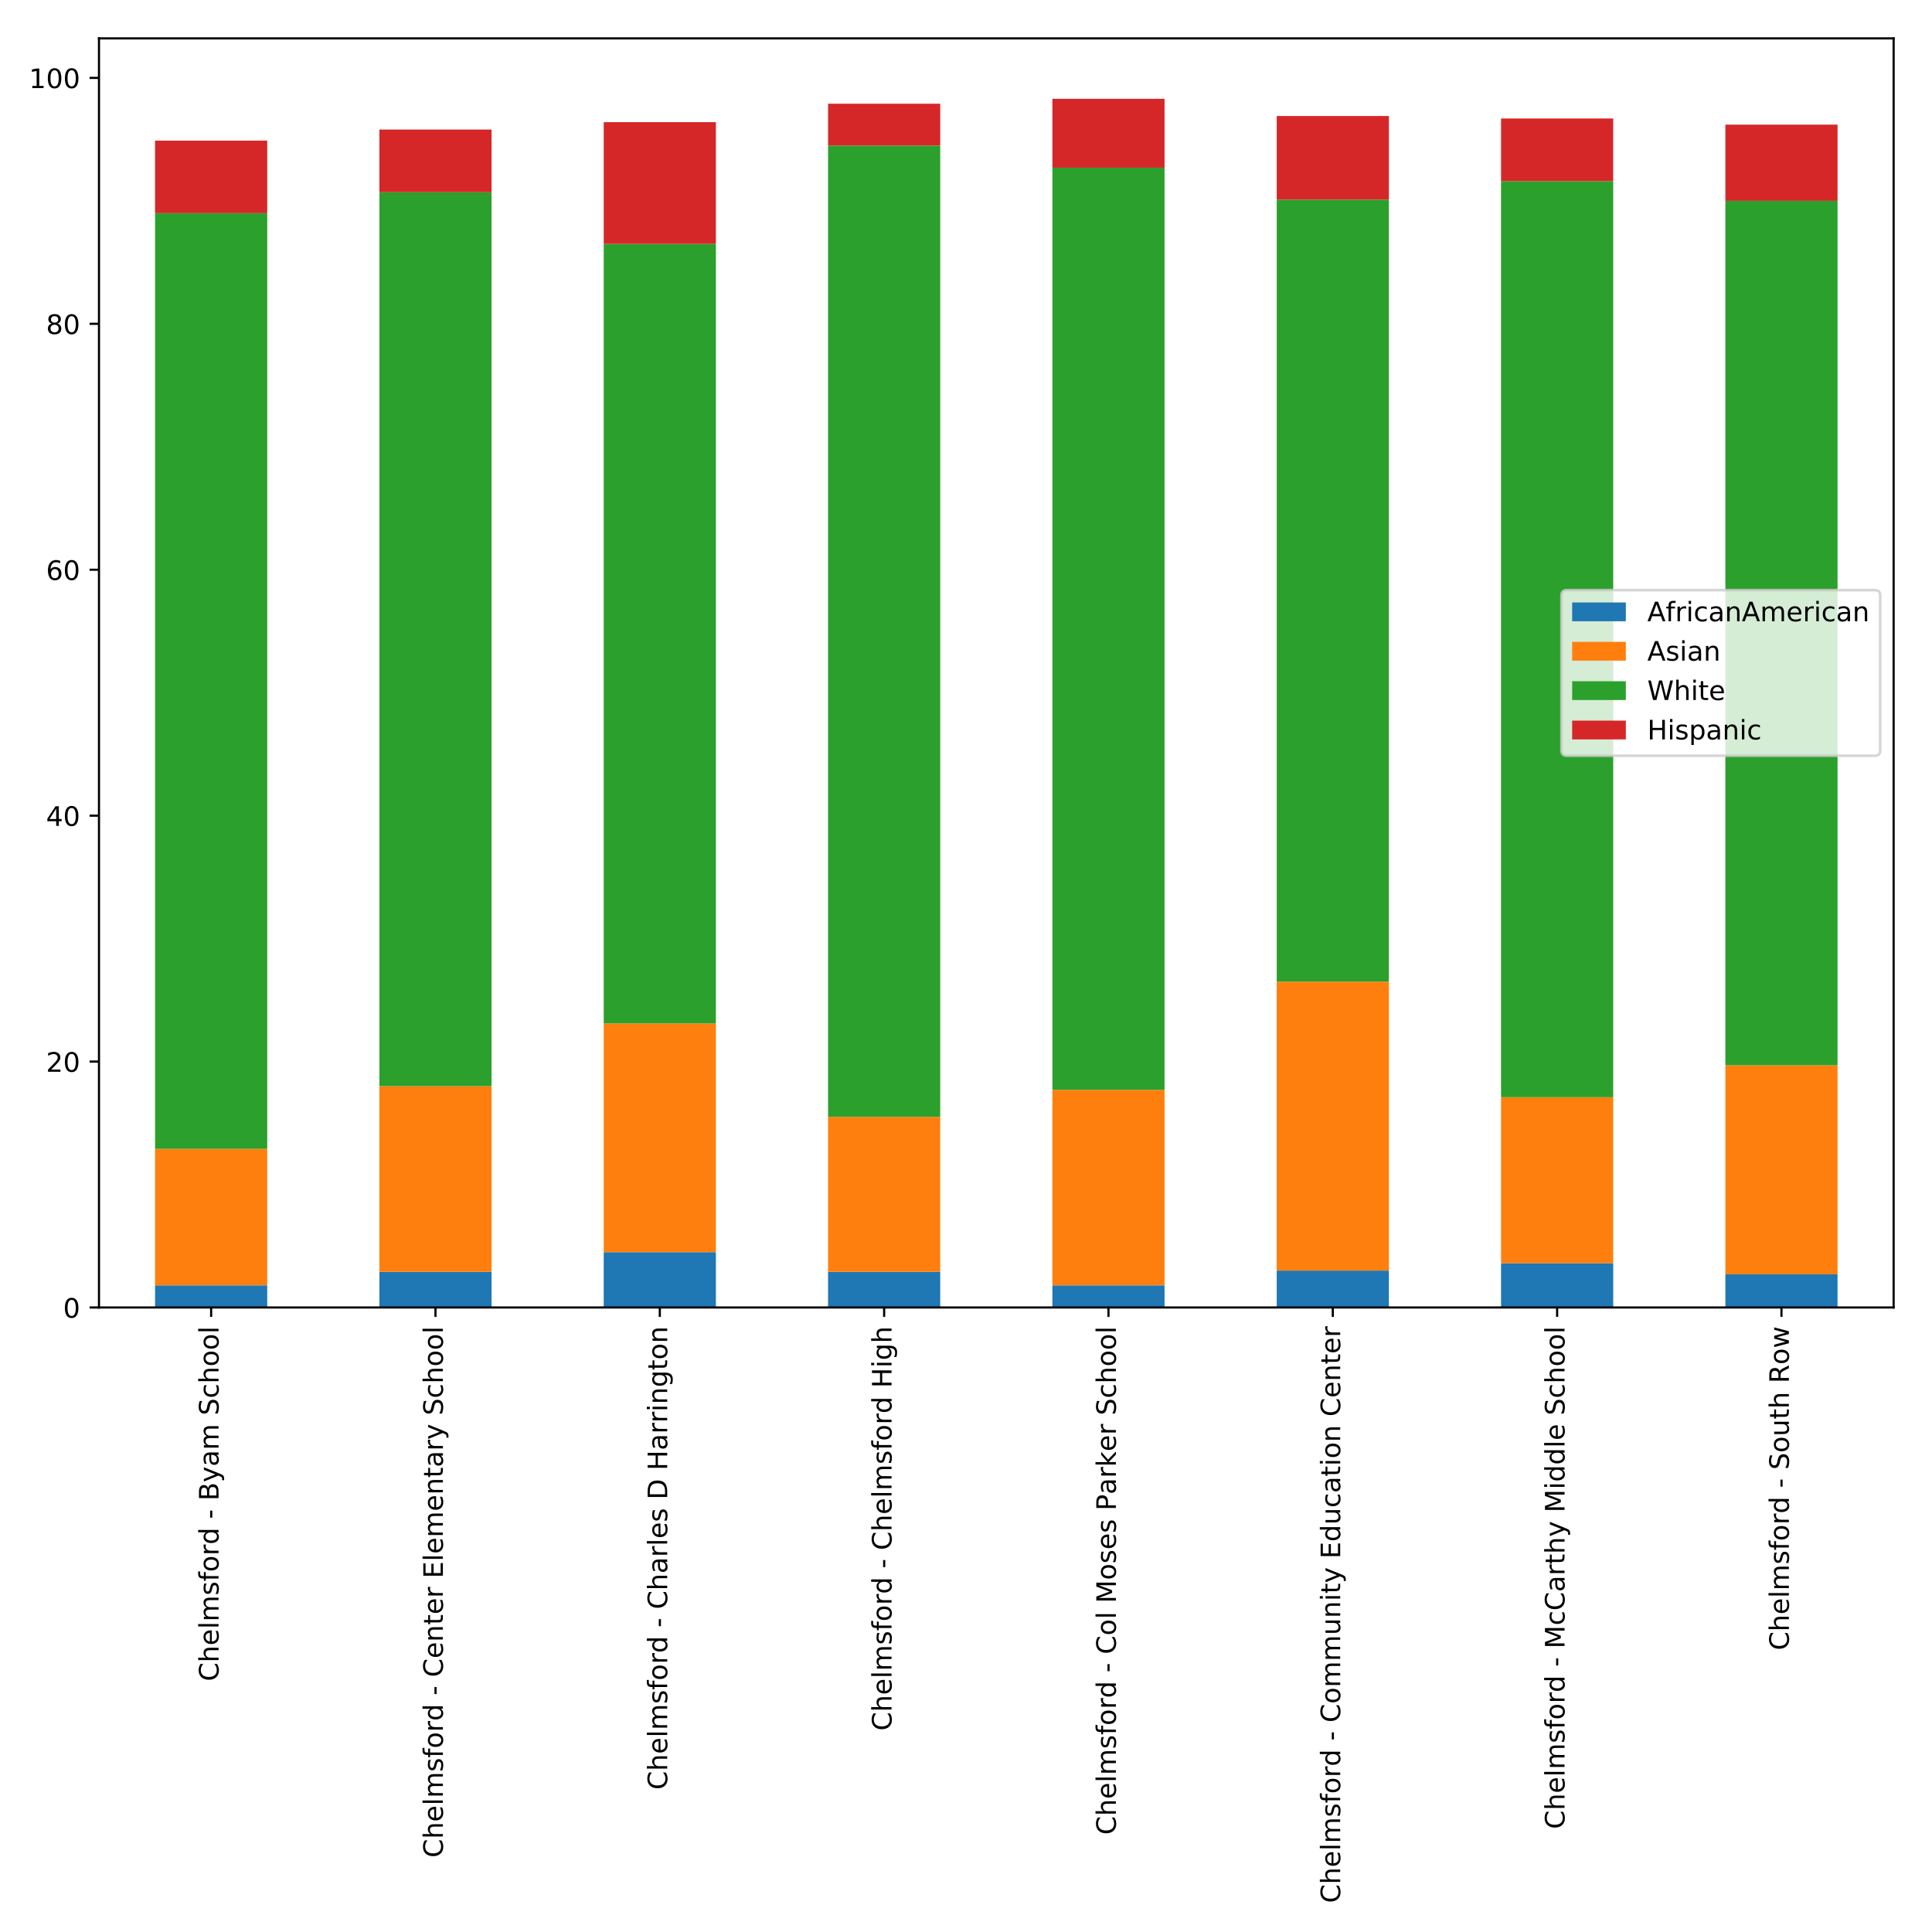 <?xml version="1.0" encoding="utf-8" standalone="no"?>
<!DOCTYPE svg PUBLIC "-//W3C//DTD SVG 1.1//EN"
  "http://www.w3.org/Graphics/SVG/1.1/DTD/svg11.dtd">
<!-- Created with matplotlib (http://matplotlib.org/) -->
<svg height="720pt" version="1.1" viewBox="0 0 720 720" width="720pt" xmlns="http://www.w3.org/2000/svg" xmlns:xlink="http://www.w3.org/1999/xlink">
 <defs>
  <style type="text/css">
*{stroke-linecap:butt;stroke-linejoin:round;}
  </style>
 </defs>
 <g id="figure_1">
  <g id="patch_1">
   <path d="M 0 720 
L 720 720 
L 720 0 
L 0 0 
z
" style="fill:#ffffff;"/>
  </g>
  <g id="axes_1">
   <g id="patch_2">
    <path d="M 36.888 487.262 
L 705.7 487.262 
L 705.7 14.3 
L 36.888 14.3 
z
" style="fill:#ffffff;"/>
   </g>
   <g id="patch_3">
    <path clip-path="url(#pc0504317a8)" d="M 57.788 487.262 
L 99.589 487.262 
L 99.589 479.014 
L 57.788 479.014 
z
" style="fill:#1f77b4;"/>
   </g>
   <g id="patch_4">
    <path clip-path="url(#pc0504317a8)" d="M 141.389 487.262 
L 183.19 487.262 
L 183.19 473.974 
L 141.389 473.974 
z
" style="fill:#1f77b4;"/>
   </g>
   <g id="patch_5">
    <path clip-path="url(#pc0504317a8)" d="M 224.991 487.262 
L 266.792 487.262 
L 266.792 466.642 
L 224.991 466.642 
z
" style="fill:#1f77b4;"/>
   </g>
   <g id="patch_6">
    <path clip-path="url(#pc0504317a8)" d="M 308.593 487.262 
L 350.393 487.262 
L 350.393 473.974 
L 308.593 473.974 
z
" style="fill:#1f77b4;"/>
   </g>
   <g id="patch_7">
    <path clip-path="url(#pc0504317a8)" d="M 392.194 487.262 
L 433.995 487.262 
L 433.995 479.014 
L 392.194 479.014 
z
" style="fill:#1f77b4;"/>
   </g>
   <g id="patch_8">
    <path clip-path="url(#pc0504317a8)" d="M 475.796 487.262 
L 517.596 487.262 
L 517.596 473.516 
L 475.796 473.516 
z
" style="fill:#1f77b4;"/>
   </g>
   <g id="patch_9">
    <path clip-path="url(#pc0504317a8)" d="M 559.397 487.262 
L 601.198 487.262 
L 601.198 470.766 
L 559.397 470.766 
z
" style="fill:#1f77b4;"/>
   </g>
   <g id="patch_10">
    <path clip-path="url(#pc0504317a8)" d="M 642.999 487.262 
L 684.8 487.262 
L 684.8 474.89 
L 642.999 474.89 
z
" style="fill:#1f77b4;"/>
   </g>
   <g id="patch_11">
    <path clip-path="url(#pc0504317a8)" d="M 57.788 479.014 
L 99.589 479.014 
L 99.589 428.151 
L 57.788 428.151 
z
" style="fill:#ff7f0e;"/>
   </g>
   <g id="patch_12">
    <path clip-path="url(#pc0504317a8)" d="M 141.389 473.974 
L 183.19 473.974 
L 183.19 404.781 
L 141.389 404.781 
z
" style="fill:#ff7f0e;"/>
   </g>
   <g id="patch_13">
    <path clip-path="url(#pc0504317a8)" d="M 224.991 466.642 
L 266.792 466.642 
L 266.792 381.411 
L 224.991 381.411 
z
" style="fill:#ff7f0e;"/>
   </g>
   <g id="patch_14">
    <path clip-path="url(#pc0504317a8)" d="M 308.593 473.974 
L 350.393 473.974 
L 350.393 416.237 
L 308.593 416.237 
z
" style="fill:#ff7f0e;"/>
   </g>
   <g id="patch_15">
    <path clip-path="url(#pc0504317a8)" d="M 392.194 479.014 
L 433.995 479.014 
L 433.995 406.156 
L 392.194 406.156 
z
" style="fill:#ff7f0e;"/>
   </g>
   <g id="patch_16">
    <path clip-path="url(#pc0504317a8)" d="M 475.796 473.516 
L 517.596 473.516 
L 517.596 365.831 
L 475.796 365.831 
z
" style="fill:#ff7f0e;"/>
   </g>
   <g id="patch_17">
    <path clip-path="url(#pc0504317a8)" d="M 559.397 470.766 
L 601.198 470.766 
L 601.198 408.905 
L 559.397 408.905 
z
" style="fill:#ff7f0e;"/>
   </g>
   <g id="patch_18">
    <path clip-path="url(#pc0504317a8)" d="M 642.999 474.89 
L 684.8 474.89 
L 684.8 396.991 
L 642.999 396.991 
z
" style="fill:#ff7f0e;"/>
   </g>
   <g id="patch_19">
    <path clip-path="url(#pc0504317a8)" d="M 57.788 428.151 
L 99.589 428.151 
L 99.589 79.437 
L 57.788 79.437 
z
" style="fill:#2ca02c;"/>
   </g>
   <g id="patch_20">
    <path clip-path="url(#pc0504317a8)" d="M 141.389 404.781 
L 183.19 404.781 
L 183.19 71.648 
L 141.389 71.648 
z
" style="fill:#2ca02c;"/>
   </g>
   <g id="patch_21">
    <path clip-path="url(#pc0504317a8)" d="M 224.991 381.411 
L 266.792 381.411 
L 266.792 90.893 
L 224.991 90.893 
z
" style="fill:#2ca02c;"/>
   </g>
   <g id="patch_22">
    <path clip-path="url(#pc0504317a8)" d="M 308.593 416.237 
L 350.393 416.237 
L 350.393 54.235 
L 308.593 54.235 
z
" style="fill:#2ca02c;"/>
   </g>
   <g id="patch_23">
    <path clip-path="url(#pc0504317a8)" d="M 392.194 406.156 
L 433.995 406.156 
L 433.995 62.483 
L 392.194 62.483 
z
" style="fill:#2ca02c;"/>
   </g>
   <g id="patch_24">
    <path clip-path="url(#pc0504317a8)" d="M 475.796 365.831 
L 517.596 365.831 
L 517.596 74.397 
L 475.796 74.397 
z
" style="fill:#2ca02c;"/>
   </g>
   <g id="patch_25">
    <path clip-path="url(#pc0504317a8)" d="M 559.397 408.905 
L 601.198 408.905 
L 601.198 67.523 
L 559.397 67.523 
z
" style="fill:#2ca02c;"/>
   </g>
   <g id="patch_26">
    <path clip-path="url(#pc0504317a8)" d="M 642.999 396.991 
L 684.8 396.991 
L 684.8 74.855 
L 642.999 74.855 
z
" style="fill:#2ca02c;"/>
   </g>
   <g id="patch_27">
    <path clip-path="url(#pc0504317a8)" d="M 57.788 79.437 
L 99.589 79.437 
L 99.589 52.402 
L 57.788 52.402 
z
" style="fill:#d62728;"/>
   </g>
   <g id="patch_28">
    <path clip-path="url(#pc0504317a8)" d="M 141.389 71.648 
L 183.19 71.648 
L 183.19 48.278 
L 141.389 48.278 
z
" style="fill:#d62728;"/>
   </g>
   <g id="patch_29">
    <path clip-path="url(#pc0504317a8)" d="M 224.991 90.893 
L 266.792 90.893 
L 266.792 45.528 
L 224.991 45.528 
z
" style="fill:#d62728;"/>
   </g>
   <g id="patch_30">
    <path clip-path="url(#pc0504317a8)" d="M 308.593 54.235 
L 350.393 54.235 
L 350.393 38.655 
L 308.593 38.655 
z
" style="fill:#d62728;"/>
   </g>
   <g id="patch_31">
    <path clip-path="url(#pc0504317a8)" d="M 392.194 62.483 
L 433.995 62.483 
L 433.995 36.822 
L 392.194 36.822 
z
" style="fill:#d62728;"/>
   </g>
   <g id="patch_32">
    <path clip-path="url(#pc0504317a8)" d="M 475.796 74.397 
L 517.596 74.397 
L 517.596 43.237 
L 475.796 43.237 
z
" style="fill:#d62728;"/>
   </g>
   <g id="patch_33">
    <path clip-path="url(#pc0504317a8)" d="M 559.397 67.523 
L 601.198 67.523 
L 601.198 44.154 
L 559.397 44.154 
z
" style="fill:#d62728;"/>
   </g>
   <g id="patch_34">
    <path clip-path="url(#pc0504317a8)" d="M 642.999 74.855 
L 684.8 74.855 
L 684.8 46.445 
L 642.999 46.445 
z
" style="fill:#d62728;"/>
   </g>
   <g id="matplotlib.axis_1">
    <g id="xtick_1">
     <g id="line2d_1">
      <defs>
       <path d="M 0 0 
L 0 3.5 
" id="mdbdef4befb" style="stroke:#000000;stroke-width:0.8;"/>
      </defs>
      <g>
       <use style="stroke:#000000;stroke-width:0.8;" x="78.688" xlink:href="#mdbdef4befb" y="487.262"/>
      </g>
     </g>
     <g id="text_1">
      <!-- Chelmsford - Byam School -->
      <defs>
       <path d="M 64.406 67.281 
L 64.406 56.891 
Q 59.422 61.531 53.781 63.812 
Q 48.141 66.109 41.797 66.109 
Q 29.297 66.109 22.656 58.469 
Q 16.016 50.828 16.016 36.375 
Q 16.016 21.969 22.656 14.328 
Q 29.297 6.688 41.797 6.688 
Q 48.141 6.688 53.781 8.984 
Q 59.422 11.281 64.406 15.922 
L 64.406 5.609 
Q 59.234 2.094 53.438 0.328 
Q 47.656 -1.422 41.219 -1.422 
Q 24.656 -1.422 15.125 8.703 
Q 5.609 18.844 5.609 36.375 
Q 5.609 53.953 15.125 64.078 
Q 24.656 74.219 41.219 74.219 
Q 47.75 74.219 53.531 72.484 
Q 59.328 70.75 64.406 67.281 
z
" id="DejaVuSans-43"/>
       <path d="M 54.891 33.016 
L 54.891 0 
L 45.906 0 
L 45.906 32.719 
Q 45.906 40.484 42.875 44.328 
Q 39.844 48.188 33.797 48.188 
Q 26.516 48.188 22.312 43.547 
Q 18.109 38.922 18.109 30.906 
L 18.109 0 
L 9.078 0 
L 9.078 75.984 
L 18.109 75.984 
L 18.109 46.188 
Q 21.344 51.125 25.703 53.562 
Q 30.078 56 35.797 56 
Q 45.219 56 50.047 50.172 
Q 54.891 44.344 54.891 33.016 
z
" id="DejaVuSans-68"/>
       <path d="M 56.203 29.594 
L 56.203 25.203 
L 14.891 25.203 
Q 15.484 15.922 20.484 11.062 
Q 25.484 6.203 34.422 6.203 
Q 39.594 6.203 44.453 7.469 
Q 49.312 8.734 54.109 11.281 
L 54.109 2.781 
Q 49.266 0.734 44.188 -0.344 
Q 39.109 -1.422 33.891 -1.422 
Q 20.797 -1.422 13.156 6.188 
Q 5.516 13.812 5.516 26.812 
Q 5.516 40.234 12.766 48.109 
Q 20.016 56 32.328 56 
Q 43.359 56 49.781 48.891 
Q 56.203 41.797 56.203 29.594 
z
M 47.219 32.234 
Q 47.125 39.594 43.094 43.984 
Q 39.062 48.391 32.422 48.391 
Q 24.906 48.391 20.391 44.141 
Q 15.875 39.891 15.188 32.172 
z
" id="DejaVuSans-65"/>
       <path d="M 9.422 75.984 
L 18.406 75.984 
L 18.406 0 
L 9.422 0 
z
" id="DejaVuSans-6c"/>
       <path d="M 52 44.188 
Q 55.375 50.25 60.062 53.125 
Q 64.75 56 71.094 56 
Q 79.641 56 84.281 50.016 
Q 88.922 44.047 88.922 33.016 
L 88.922 0 
L 79.891 0 
L 79.891 32.719 
Q 79.891 40.578 77.094 44.375 
Q 74.312 48.188 68.609 48.188 
Q 61.625 48.188 57.562 43.547 
Q 53.516 38.922 53.516 30.906 
L 53.516 0 
L 44.484 0 
L 44.484 32.719 
Q 44.484 40.625 41.703 44.406 
Q 38.922 48.188 33.109 48.188 
Q 26.219 48.188 22.156 43.531 
Q 18.109 38.875 18.109 30.906 
L 18.109 0 
L 9.078 0 
L 9.078 54.688 
L 18.109 54.688 
L 18.109 46.188 
Q 21.188 51.219 25.484 53.609 
Q 29.781 56 35.688 56 
Q 41.656 56 45.828 52.969 
Q 50 49.953 52 44.188 
z
" id="DejaVuSans-6d"/>
       <path d="M 44.281 53.078 
L 44.281 44.578 
Q 40.484 46.531 36.375 47.5 
Q 32.281 48.484 27.875 48.484 
Q 21.188 48.484 17.844 46.438 
Q 14.5 44.391 14.5 40.281 
Q 14.5 37.156 16.891 35.375 
Q 19.281 33.594 26.516 31.984 
L 29.594 31.297 
Q 39.156 29.25 43.188 25.516 
Q 47.219 21.781 47.219 15.094 
Q 47.219 7.469 41.188 3.016 
Q 35.156 -1.422 24.609 -1.422 
Q 20.219 -1.422 15.453 -0.562 
Q 10.688 0.297 5.422 2 
L 5.422 11.281 
Q 10.406 8.688 15.234 7.391 
Q 20.062 6.109 24.812 6.109 
Q 31.156 6.109 34.562 8.281 
Q 37.984 10.453 37.984 14.406 
Q 37.984 18.062 35.516 20.016 
Q 33.062 21.969 24.703 23.781 
L 21.578 24.516 
Q 13.234 26.266 9.516 29.906 
Q 5.812 33.547 5.812 39.891 
Q 5.812 47.609 11.281 51.797 
Q 16.75 56 26.812 56 
Q 31.781 56 36.172 55.266 
Q 40.578 54.547 44.281 53.078 
z
" id="DejaVuSans-73"/>
       <path d="M 37.109 75.984 
L 37.109 68.5 
L 28.516 68.5 
Q 23.688 68.5 21.797 66.547 
Q 19.922 64.594 19.922 59.516 
L 19.922 54.688 
L 34.719 54.688 
L 34.719 47.703 
L 19.922 47.703 
L 19.922 0 
L 10.891 0 
L 10.891 47.703 
L 2.297 47.703 
L 2.297 54.688 
L 10.891 54.688 
L 10.891 58.5 
Q 10.891 67.625 15.141 71.797 
Q 19.391 75.984 28.609 75.984 
z
" id="DejaVuSans-66"/>
       <path d="M 30.609 48.391 
Q 23.391 48.391 19.188 42.75 
Q 14.984 37.109 14.984 27.297 
Q 14.984 17.484 19.156 11.844 
Q 23.344 6.203 30.609 6.203 
Q 37.797 6.203 41.984 11.859 
Q 46.188 17.531 46.188 27.297 
Q 46.188 37.016 41.984 42.703 
Q 37.797 48.391 30.609 48.391 
z
M 30.609 56 
Q 42.328 56 49.016 48.375 
Q 55.719 40.766 55.719 27.297 
Q 55.719 13.875 49.016 6.219 
Q 42.328 -1.422 30.609 -1.422 
Q 18.844 -1.422 12.172 6.219 
Q 5.516 13.875 5.516 27.297 
Q 5.516 40.766 12.172 48.375 
Q 18.844 56 30.609 56 
z
" id="DejaVuSans-6f"/>
       <path d="M 41.109 46.297 
Q 39.594 47.172 37.812 47.578 
Q 36.031 48 33.891 48 
Q 26.266 48 22.188 43.047 
Q 18.109 38.094 18.109 28.812 
L 18.109 0 
L 9.078 0 
L 9.078 54.688 
L 18.109 54.688 
L 18.109 46.188 
Q 20.953 51.172 25.484 53.578 
Q 30.031 56 36.531 56 
Q 37.453 56 38.578 55.875 
Q 39.703 55.766 41.062 55.516 
z
" id="DejaVuSans-72"/>
       <path d="M 45.406 46.391 
L 45.406 75.984 
L 54.391 75.984 
L 54.391 0 
L 45.406 0 
L 45.406 8.203 
Q 42.578 3.328 38.25 0.953 
Q 33.938 -1.422 27.875 -1.422 
Q 17.969 -1.422 11.734 6.484 
Q 5.516 14.406 5.516 27.297 
Q 5.516 40.188 11.734 48.094 
Q 17.969 56 27.875 56 
Q 33.938 56 38.25 53.625 
Q 42.578 51.266 45.406 46.391 
z
M 14.797 27.297 
Q 14.797 17.391 18.875 11.75 
Q 22.953 6.109 30.078 6.109 
Q 37.203 6.109 41.297 11.75 
Q 45.406 17.391 45.406 27.297 
Q 45.406 37.203 41.297 42.844 
Q 37.203 48.484 30.078 48.484 
Q 22.953 48.484 18.875 42.844 
Q 14.797 37.203 14.797 27.297 
z
" id="DejaVuSans-64"/>
       <path id="DejaVuSans-20"/>
       <path d="M 4.891 31.391 
L 31.203 31.391 
L 31.203 23.391 
L 4.891 23.391 
z
" id="DejaVuSans-2d"/>
       <path d="M 19.672 34.812 
L 19.672 8.109 
L 35.5 8.109 
Q 43.453 8.109 47.281 11.406 
Q 51.125 14.703 51.125 21.484 
Q 51.125 28.328 47.281 31.562 
Q 43.453 34.812 35.5 34.812 
z
M 19.672 64.797 
L 19.672 42.828 
L 34.281 42.828 
Q 41.5 42.828 45.031 45.531 
Q 48.578 48.25 48.578 53.812 
Q 48.578 59.328 45.031 62.062 
Q 41.5 64.797 34.281 64.797 
z
M 9.812 72.906 
L 35.016 72.906 
Q 46.297 72.906 52.391 68.219 
Q 58.5 63.531 58.5 54.891 
Q 58.5 48.188 55.375 44.234 
Q 52.25 40.281 46.188 39.312 
Q 53.469 37.75 57.5 32.781 
Q 61.531 27.828 61.531 20.406 
Q 61.531 10.641 54.891 5.312 
Q 48.25 0 35.984 0 
L 9.812 0 
z
" id="DejaVuSans-42"/>
       <path d="M 32.172 -5.078 
Q 28.375 -14.844 24.75 -17.812 
Q 21.141 -20.797 15.094 -20.797 
L 7.906 -20.797 
L 7.906 -13.281 
L 13.188 -13.281 
Q 16.891 -13.281 18.938 -11.516 
Q 21 -9.766 23.484 -3.219 
L 25.094 0.875 
L 2.984 54.688 
L 12.5 54.688 
L 29.594 11.922 
L 46.688 54.688 
L 56.203 54.688 
z
" id="DejaVuSans-79"/>
       <path d="M 34.281 27.484 
Q 23.391 27.484 19.188 25 
Q 14.984 22.516 14.984 16.5 
Q 14.984 11.719 18.141 8.906 
Q 21.297 6.109 26.703 6.109 
Q 34.188 6.109 38.703 11.406 
Q 43.219 16.703 43.219 25.484 
L 43.219 27.484 
z
M 52.203 31.203 
L 52.203 0 
L 43.219 0 
L 43.219 8.297 
Q 40.141 3.328 35.547 0.953 
Q 30.953 -1.422 24.312 -1.422 
Q 15.922 -1.422 10.953 3.297 
Q 6 8.016 6 15.922 
Q 6 25.141 12.172 29.828 
Q 18.359 34.516 30.609 34.516 
L 43.219 34.516 
L 43.219 35.406 
Q 43.219 41.609 39.141 45 
Q 35.062 48.391 27.688 48.391 
Q 23 48.391 18.547 47.266 
Q 14.109 46.141 10.016 43.891 
L 10.016 52.203 
Q 14.938 54.109 19.578 55.047 
Q 24.219 56 28.609 56 
Q 40.484 56 46.344 49.844 
Q 52.203 43.703 52.203 31.203 
z
" id="DejaVuSans-61"/>
       <path d="M 53.516 70.516 
L 53.516 60.891 
Q 47.906 63.578 42.922 64.891 
Q 37.938 66.219 33.297 66.219 
Q 25.25 66.219 20.875 63.094 
Q 16.5 59.969 16.5 54.203 
Q 16.5 49.359 19.406 46.891 
Q 22.312 44.438 30.422 42.922 
L 36.375 41.703 
Q 47.406 39.594 52.656 34.297 
Q 57.906 29 57.906 20.125 
Q 57.906 9.516 50.797 4.047 
Q 43.703 -1.422 29.984 -1.422 
Q 24.812 -1.422 18.969 -0.25 
Q 13.141 0.922 6.891 3.219 
L 6.891 13.375 
Q 12.891 10.016 18.656 8.297 
Q 24.422 6.594 29.984 6.594 
Q 38.422 6.594 43.016 9.906 
Q 47.609 13.234 47.609 19.391 
Q 47.609 24.75 44.312 27.781 
Q 41.016 30.812 33.5 32.328 
L 27.484 33.5 
Q 16.453 35.688 11.516 40.375 
Q 6.594 45.062 6.594 53.422 
Q 6.594 63.094 13.406 68.656 
Q 20.219 74.219 32.172 74.219 
Q 37.312 74.219 42.625 73.281 
Q 47.953 72.359 53.516 70.516 
z
" id="DejaVuSans-53"/>
       <path d="M 48.781 52.594 
L 48.781 44.188 
Q 44.969 46.297 41.141 47.344 
Q 37.312 48.391 33.406 48.391 
Q 24.656 48.391 19.812 42.844 
Q 14.984 37.312 14.984 27.297 
Q 14.984 17.281 19.812 11.734 
Q 24.656 6.203 33.406 6.203 
Q 37.312 6.203 41.141 7.25 
Q 44.969 8.297 48.781 10.406 
L 48.781 2.094 
Q 45.016 0.344 40.984 -0.531 
Q 36.969 -1.422 32.422 -1.422 
Q 20.062 -1.422 12.781 6.344 
Q 5.516 14.109 5.516 27.297 
Q 5.516 40.672 12.859 48.328 
Q 20.219 56 33.016 56 
Q 37.156 56 41.109 55.141 
Q 45.062 54.297 48.781 52.594 
z
" id="DejaVuSans-63"/>
      </defs>
      <g transform="translate(81.448 626.552)rotate(-90)scale(0.1 -0.1)">
       <use xlink:href="#DejaVuSans-43"/>
       <use x="69.824" xlink:href="#DejaVuSans-68"/>
       <use x="133.203" xlink:href="#DejaVuSans-65"/>
       <use x="194.727" xlink:href="#DejaVuSans-6c"/>
       <use x="222.51" xlink:href="#DejaVuSans-6d"/>
       <use x="319.922" xlink:href="#DejaVuSans-73"/>
       <use x="372.021" xlink:href="#DejaVuSans-66"/>
       <use x="407.227" xlink:href="#DejaVuSans-6f"/>
       <use x="468.408" xlink:href="#DejaVuSans-72"/>
       <use x="509.506" xlink:href="#DejaVuSans-64"/>
       <use x="572.982" xlink:href="#DejaVuSans-20"/>
       <use x="604.77" xlink:href="#DejaVuSans-2d"/>
       <use x="640.854" xlink:href="#DejaVuSans-20"/>
       <use x="672.641" xlink:href="#DejaVuSans-42"/>
       <use x="741.244" xlink:href="#DejaVuSans-79"/>
       <use x="800.424" xlink:href="#DejaVuSans-61"/>
       <use x="861.703" xlink:href="#DejaVuSans-6d"/>
       <use x="959.115" xlink:href="#DejaVuSans-20"/>
       <use x="990.902" xlink:href="#DejaVuSans-53"/>
       <use x="1054.379" xlink:href="#DejaVuSans-63"/>
       <use x="1109.359" xlink:href="#DejaVuSans-68"/>
       <use x="1172.738" xlink:href="#DejaVuSans-6f"/>
       <use x="1233.92" xlink:href="#DejaVuSans-6f"/>
       <use x="1295.102" xlink:href="#DejaVuSans-6c"/>
      </g>
     </g>
    </g>
    <g id="xtick_2">
     <g id="line2d_2">
      <g>
       <use style="stroke:#000000;stroke-width:0.8;" x="162.29" xlink:href="#mdbdef4befb" y="487.262"/>
      </g>
     </g>
     <g id="text_2">
      <!-- Chelmsford - Center Elementary School -->
      <defs>
       <path d="M 54.891 33.016 
L 54.891 0 
L 45.906 0 
L 45.906 32.719 
Q 45.906 40.484 42.875 44.328 
Q 39.844 48.188 33.797 48.188 
Q 26.516 48.188 22.312 43.547 
Q 18.109 38.922 18.109 30.906 
L 18.109 0 
L 9.078 0 
L 9.078 54.688 
L 18.109 54.688 
L 18.109 46.188 
Q 21.344 51.125 25.703 53.562 
Q 30.078 56 35.797 56 
Q 45.219 56 50.047 50.172 
Q 54.891 44.344 54.891 33.016 
z
" id="DejaVuSans-6e"/>
       <path d="M 18.312 70.219 
L 18.312 54.688 
L 36.812 54.688 
L 36.812 47.703 
L 18.312 47.703 
L 18.312 18.016 
Q 18.312 11.328 20.141 9.422 
Q 21.969 7.516 27.594 7.516 
L 36.812 7.516 
L 36.812 0 
L 27.594 0 
Q 17.188 0 13.234 3.875 
Q 9.281 7.766 9.281 18.016 
L 9.281 47.703 
L 2.688 47.703 
L 2.688 54.688 
L 9.281 54.688 
L 9.281 70.219 
z
" id="DejaVuSans-74"/>
       <path d="M 9.812 72.906 
L 55.906 72.906 
L 55.906 64.594 
L 19.672 64.594 
L 19.672 43.016 
L 54.391 43.016 
L 54.391 34.719 
L 19.672 34.719 
L 19.672 8.297 
L 56.781 8.297 
L 56.781 0 
L 9.812 0 
z
" id="DejaVuSans-45"/>
      </defs>
      <g transform="translate(165.049 692.298)rotate(-90)scale(0.1 -0.1)">
       <use xlink:href="#DejaVuSans-43"/>
       <use x="69.824" xlink:href="#DejaVuSans-68"/>
       <use x="133.203" xlink:href="#DejaVuSans-65"/>
       <use x="194.727" xlink:href="#DejaVuSans-6c"/>
       <use x="222.51" xlink:href="#DejaVuSans-6d"/>
       <use x="319.922" xlink:href="#DejaVuSans-73"/>
       <use x="372.021" xlink:href="#DejaVuSans-66"/>
       <use x="407.227" xlink:href="#DejaVuSans-6f"/>
       <use x="468.408" xlink:href="#DejaVuSans-72"/>
       <use x="509.506" xlink:href="#DejaVuSans-64"/>
       <use x="572.982" xlink:href="#DejaVuSans-20"/>
       <use x="604.77" xlink:href="#DejaVuSans-2d"/>
       <use x="640.854" xlink:href="#DejaVuSans-20"/>
       <use x="672.641" xlink:href="#DejaVuSans-43"/>
       <use x="742.465" xlink:href="#DejaVuSans-65"/>
       <use x="803.988" xlink:href="#DejaVuSans-6e"/>
       <use x="867.367" xlink:href="#DejaVuSans-74"/>
       <use x="906.576" xlink:href="#DejaVuSans-65"/>
       <use x="968.1" xlink:href="#DejaVuSans-72"/>
       <use x="1009.213" xlink:href="#DejaVuSans-20"/>
       <use x="1041" xlink:href="#DejaVuSans-45"/>
       <use x="1104.184" xlink:href="#DejaVuSans-6c"/>
       <use x="1131.967" xlink:href="#DejaVuSans-65"/>
       <use x="1193.49" xlink:href="#DejaVuSans-6d"/>
       <use x="1290.902" xlink:href="#DejaVuSans-65"/>
       <use x="1352.426" xlink:href="#DejaVuSans-6e"/>
       <use x="1415.805" xlink:href="#DejaVuSans-74"/>
       <use x="1455.014" xlink:href="#DejaVuSans-61"/>
       <use x="1516.293" xlink:href="#DejaVuSans-72"/>
       <use x="1557.406" xlink:href="#DejaVuSans-79"/>
       <use x="1616.586" xlink:href="#DejaVuSans-20"/>
       <use x="1648.373" xlink:href="#DejaVuSans-53"/>
       <use x="1711.85" xlink:href="#DejaVuSans-63"/>
       <use x="1766.83" xlink:href="#DejaVuSans-68"/>
       <use x="1830.209" xlink:href="#DejaVuSans-6f"/>
       <use x="1891.391" xlink:href="#DejaVuSans-6f"/>
       <use x="1952.572" xlink:href="#DejaVuSans-6c"/>
      </g>
     </g>
    </g>
    <g id="xtick_3">
     <g id="line2d_3">
      <g>
       <use style="stroke:#000000;stroke-width:0.8;" x="245.891" xlink:href="#mdbdef4befb" y="487.262"/>
      </g>
     </g>
     <g id="text_3">
      <!-- Chelmsford - Charles D Harrington -->
      <defs>
       <path d="M 19.672 64.797 
L 19.672 8.109 
L 31.594 8.109 
Q 46.688 8.109 53.688 14.938 
Q 60.688 21.781 60.688 36.531 
Q 60.688 51.172 53.688 57.984 
Q 46.688 64.797 31.594 64.797 
z
M 9.812 72.906 
L 30.078 72.906 
Q 51.266 72.906 61.172 64.094 
Q 71.094 55.281 71.094 36.531 
Q 71.094 17.672 61.125 8.828 
Q 51.172 0 30.078 0 
L 9.812 0 
z
" id="DejaVuSans-44"/>
       <path d="M 9.812 72.906 
L 19.672 72.906 
L 19.672 43.016 
L 55.516 43.016 
L 55.516 72.906 
L 65.375 72.906 
L 65.375 0 
L 55.516 0 
L 55.516 34.719 
L 19.672 34.719 
L 19.672 0 
L 9.812 0 
z
" id="DejaVuSans-48"/>
       <path d="M 9.422 54.688 
L 18.406 54.688 
L 18.406 0 
L 9.422 0 
z
M 9.422 75.984 
L 18.406 75.984 
L 18.406 64.594 
L 9.422 64.594 
z
" id="DejaVuSans-69"/>
       <path d="M 45.406 27.984 
Q 45.406 37.75 41.375 43.109 
Q 37.359 48.484 30.078 48.484 
Q 22.859 48.484 18.828 43.109 
Q 14.797 37.75 14.797 27.984 
Q 14.797 18.266 18.828 12.891 
Q 22.859 7.516 30.078 7.516 
Q 37.359 7.516 41.375 12.891 
Q 45.406 18.266 45.406 27.984 
z
M 54.391 6.781 
Q 54.391 -7.172 48.188 -13.984 
Q 42 -20.797 29.203 -20.797 
Q 24.469 -20.797 20.266 -20.094 
Q 16.062 -19.391 12.109 -17.922 
L 12.109 -9.188 
Q 16.062 -11.328 19.922 -12.344 
Q 23.781 -13.375 27.781 -13.375 
Q 36.625 -13.375 41.016 -8.766 
Q 45.406 -4.156 45.406 5.172 
L 45.406 9.625 
Q 42.625 4.781 38.281 2.391 
Q 33.938 0 27.875 0 
Q 17.828 0 11.672 7.656 
Q 5.516 15.328 5.516 27.984 
Q 5.516 40.672 11.672 48.328 
Q 17.828 56 27.875 56 
Q 33.938 56 38.281 53.609 
Q 42.625 51.219 45.406 46.391 
L 45.406 54.688 
L 54.391 54.688 
z
" id="DejaVuSans-67"/>
      </defs>
      <g transform="translate(248.651 666.991)rotate(-90)scale(0.1 -0.1)">
       <use xlink:href="#DejaVuSans-43"/>
       <use x="69.824" xlink:href="#DejaVuSans-68"/>
       <use x="133.203" xlink:href="#DejaVuSans-65"/>
       <use x="194.727" xlink:href="#DejaVuSans-6c"/>
       <use x="222.51" xlink:href="#DejaVuSans-6d"/>
       <use x="319.922" xlink:href="#DejaVuSans-73"/>
       <use x="372.021" xlink:href="#DejaVuSans-66"/>
       <use x="407.227" xlink:href="#DejaVuSans-6f"/>
       <use x="468.408" xlink:href="#DejaVuSans-72"/>
       <use x="509.506" xlink:href="#DejaVuSans-64"/>
       <use x="572.982" xlink:href="#DejaVuSans-20"/>
       <use x="604.77" xlink:href="#DejaVuSans-2d"/>
       <use x="640.854" xlink:href="#DejaVuSans-20"/>
       <use x="672.641" xlink:href="#DejaVuSans-43"/>
       <use x="742.465" xlink:href="#DejaVuSans-68"/>
       <use x="805.844" xlink:href="#DejaVuSans-61"/>
       <use x="867.123" xlink:href="#DejaVuSans-72"/>
       <use x="908.236" xlink:href="#DejaVuSans-6c"/>
       <use x="936.02" xlink:href="#DejaVuSans-65"/>
       <use x="997.543" xlink:href="#DejaVuSans-73"/>
       <use x="1049.643" xlink:href="#DejaVuSans-20"/>
       <use x="1081.43" xlink:href="#DejaVuSans-44"/>
       <use x="1158.432" xlink:href="#DejaVuSans-20"/>
       <use x="1190.219" xlink:href="#DejaVuSans-48"/>
       <use x="1265.414" xlink:href="#DejaVuSans-61"/>
       <use x="1326.693" xlink:href="#DejaVuSans-72"/>
       <use x="1367.791" xlink:href="#DejaVuSans-72"/>
       <use x="1408.904" xlink:href="#DejaVuSans-69"/>
       <use x="1436.688" xlink:href="#DejaVuSans-6e"/>
       <use x="1500.066" xlink:href="#DejaVuSans-67"/>
       <use x="1563.543" xlink:href="#DejaVuSans-74"/>
       <use x="1602.752" xlink:href="#DejaVuSans-6f"/>
       <use x="1663.934" xlink:href="#DejaVuSans-6e"/>
      </g>
     </g>
    </g>
    <g id="xtick_4">
     <g id="line2d_4">
      <g>
       <use style="stroke:#000000;stroke-width:0.8;" x="329.493" xlink:href="#mdbdef4befb" y="487.262"/>
      </g>
     </g>
     <g id="text_4">
      <!-- Chelmsford - Chelmsford High -->
      <g transform="translate(332.252 644.986)rotate(-90)scale(0.1 -0.1)">
       <use xlink:href="#DejaVuSans-43"/>
       <use x="69.824" xlink:href="#DejaVuSans-68"/>
       <use x="133.203" xlink:href="#DejaVuSans-65"/>
       <use x="194.727" xlink:href="#DejaVuSans-6c"/>
       <use x="222.51" xlink:href="#DejaVuSans-6d"/>
       <use x="319.922" xlink:href="#DejaVuSans-73"/>
       <use x="372.021" xlink:href="#DejaVuSans-66"/>
       <use x="407.227" xlink:href="#DejaVuSans-6f"/>
       <use x="468.408" xlink:href="#DejaVuSans-72"/>
       <use x="509.506" xlink:href="#DejaVuSans-64"/>
       <use x="572.982" xlink:href="#DejaVuSans-20"/>
       <use x="604.77" xlink:href="#DejaVuSans-2d"/>
       <use x="640.854" xlink:href="#DejaVuSans-20"/>
       <use x="672.641" xlink:href="#DejaVuSans-43"/>
       <use x="742.465" xlink:href="#DejaVuSans-68"/>
       <use x="805.844" xlink:href="#DejaVuSans-65"/>
       <use x="867.367" xlink:href="#DejaVuSans-6c"/>
       <use x="895.15" xlink:href="#DejaVuSans-6d"/>
       <use x="992.562" xlink:href="#DejaVuSans-73"/>
       <use x="1044.662" xlink:href="#DejaVuSans-66"/>
       <use x="1079.867" xlink:href="#DejaVuSans-6f"/>
       <use x="1141.049" xlink:href="#DejaVuSans-72"/>
       <use x="1182.146" xlink:href="#DejaVuSans-64"/>
       <use x="1245.623" xlink:href="#DejaVuSans-20"/>
       <use x="1277.41" xlink:href="#DejaVuSans-48"/>
       <use x="1352.605" xlink:href="#DejaVuSans-69"/>
       <use x="1380.389" xlink:href="#DejaVuSans-67"/>
       <use x="1443.865" xlink:href="#DejaVuSans-68"/>
      </g>
     </g>
    </g>
    <g id="xtick_5">
     <g id="line2d_5">
      <g>
       <use style="stroke:#000000;stroke-width:0.8;" x="413.095" xlink:href="#mdbdef4befb" y="487.262"/>
      </g>
     </g>
     <g id="text_5">
      <!-- Chelmsford - Col Moses Parker School -->
      <defs>
       <path d="M 9.812 72.906 
L 24.516 72.906 
L 43.109 23.297 
L 61.812 72.906 
L 76.516 72.906 
L 76.516 0 
L 66.891 0 
L 66.891 64.016 
L 48.094 14.016 
L 38.188 14.016 
L 19.391 64.016 
L 19.391 0 
L 9.812 0 
z
" id="DejaVuSans-4d"/>
       <path d="M 19.672 64.797 
L 19.672 37.406 
L 32.078 37.406 
Q 38.969 37.406 42.719 40.969 
Q 46.484 44.531 46.484 51.125 
Q 46.484 57.672 42.719 61.234 
Q 38.969 64.797 32.078 64.797 
z
M 9.812 72.906 
L 32.078 72.906 
Q 44.344 72.906 50.609 67.359 
Q 56.891 61.812 56.891 51.125 
Q 56.891 40.328 50.609 34.812 
Q 44.344 29.297 32.078 29.297 
L 19.672 29.297 
L 19.672 0 
L 9.812 0 
z
" id="DejaVuSans-50"/>
       <path d="M 9.078 75.984 
L 18.109 75.984 
L 18.109 31.109 
L 44.922 54.688 
L 56.391 54.688 
L 27.391 29.109 
L 57.625 0 
L 45.906 0 
L 18.109 26.703 
L 18.109 0 
L 9.078 0 
z
" id="DejaVuSans-6b"/>
      </defs>
      <g transform="translate(415.854 683.77)rotate(-90)scale(0.1 -0.1)">
       <use xlink:href="#DejaVuSans-43"/>
       <use x="69.824" xlink:href="#DejaVuSans-68"/>
       <use x="133.203" xlink:href="#DejaVuSans-65"/>
       <use x="194.727" xlink:href="#DejaVuSans-6c"/>
       <use x="222.51" xlink:href="#DejaVuSans-6d"/>
       <use x="319.922" xlink:href="#DejaVuSans-73"/>
       <use x="372.021" xlink:href="#DejaVuSans-66"/>
       <use x="407.227" xlink:href="#DejaVuSans-6f"/>
       <use x="468.408" xlink:href="#DejaVuSans-72"/>
       <use x="509.506" xlink:href="#DejaVuSans-64"/>
       <use x="572.982" xlink:href="#DejaVuSans-20"/>
       <use x="604.77" xlink:href="#DejaVuSans-2d"/>
       <use x="640.854" xlink:href="#DejaVuSans-20"/>
       <use x="672.641" xlink:href="#DejaVuSans-43"/>
       <use x="742.465" xlink:href="#DejaVuSans-6f"/>
       <use x="803.646" xlink:href="#DejaVuSans-6c"/>
       <use x="831.43" xlink:href="#DejaVuSans-20"/>
       <use x="863.217" xlink:href="#DejaVuSans-4d"/>
       <use x="949.496" xlink:href="#DejaVuSans-6f"/>
       <use x="1010.678" xlink:href="#DejaVuSans-73"/>
       <use x="1062.777" xlink:href="#DejaVuSans-65"/>
       <use x="1124.301" xlink:href="#DejaVuSans-73"/>
       <use x="1176.4" xlink:href="#DejaVuSans-20"/>
       <use x="1208.188" xlink:href="#DejaVuSans-50"/>
       <use x="1268.428" xlink:href="#DejaVuSans-61"/>
       <use x="1329.707" xlink:href="#DejaVuSans-72"/>
       <use x="1370.82" xlink:href="#DejaVuSans-6b"/>
       <use x="1428.684" xlink:href="#DejaVuSans-65"/>
       <use x="1490.207" xlink:href="#DejaVuSans-72"/>
       <use x="1531.32" xlink:href="#DejaVuSans-20"/>
       <use x="1563.107" xlink:href="#DejaVuSans-53"/>
       <use x="1626.584" xlink:href="#DejaVuSans-63"/>
       <use x="1681.564" xlink:href="#DejaVuSans-68"/>
       <use x="1744.943" xlink:href="#DejaVuSans-6f"/>
       <use x="1806.125" xlink:href="#DejaVuSans-6f"/>
       <use x="1867.307" xlink:href="#DejaVuSans-6c"/>
      </g>
     </g>
    </g>
    <g id="xtick_6">
     <g id="line2d_6">
      <g>
       <use style="stroke:#000000;stroke-width:0.8;" x="496.696" xlink:href="#mdbdef4befb" y="487.262"/>
      </g>
     </g>
     <g id="text_6">
      <!-- Chelmsford - Community Education Center -->
      <defs>
       <path d="M 8.5 21.578 
L 8.5 54.688 
L 17.484 54.688 
L 17.484 21.922 
Q 17.484 14.156 20.5 10.266 
Q 23.531 6.391 29.594 6.391 
Q 36.859 6.391 41.078 11.031 
Q 45.312 15.672 45.312 23.688 
L 45.312 54.688 
L 54.297 54.688 
L 54.297 0 
L 45.312 0 
L 45.312 8.406 
Q 42.047 3.422 37.719 1 
Q 33.406 -1.422 27.688 -1.422 
Q 18.266 -1.422 13.375 4.438 
Q 8.5 10.297 8.5 21.578 
z
M 31.109 56 
z
" id="DejaVuSans-75"/>
      </defs>
      <g transform="translate(499.455 709.2)rotate(-90)scale(0.1 -0.1)">
       <use xlink:href="#DejaVuSans-43"/>
       <use x="69.824" xlink:href="#DejaVuSans-68"/>
       <use x="133.203" xlink:href="#DejaVuSans-65"/>
       <use x="194.727" xlink:href="#DejaVuSans-6c"/>
       <use x="222.51" xlink:href="#DejaVuSans-6d"/>
       <use x="319.922" xlink:href="#DejaVuSans-73"/>
       <use x="372.021" xlink:href="#DejaVuSans-66"/>
       <use x="407.227" xlink:href="#DejaVuSans-6f"/>
       <use x="468.408" xlink:href="#DejaVuSans-72"/>
       <use x="509.506" xlink:href="#DejaVuSans-64"/>
       <use x="572.982" xlink:href="#DejaVuSans-20"/>
       <use x="604.77" xlink:href="#DejaVuSans-2d"/>
       <use x="640.854" xlink:href="#DejaVuSans-20"/>
       <use x="672.641" xlink:href="#DejaVuSans-43"/>
       <use x="742.465" xlink:href="#DejaVuSans-6f"/>
       <use x="803.646" xlink:href="#DejaVuSans-6d"/>
       <use x="901.059" xlink:href="#DejaVuSans-6d"/>
       <use x="998.471" xlink:href="#DejaVuSans-75"/>
       <use x="1061.85" xlink:href="#DejaVuSans-6e"/>
       <use x="1125.229" xlink:href="#DejaVuSans-69"/>
       <use x="1153.012" xlink:href="#DejaVuSans-74"/>
       <use x="1192.221" xlink:href="#DejaVuSans-79"/>
       <use x="1251.4" xlink:href="#DejaVuSans-20"/>
       <use x="1283.188" xlink:href="#DejaVuSans-45"/>
       <use x="1346.371" xlink:href="#DejaVuSans-64"/>
       <use x="1409.848" xlink:href="#DejaVuSans-75"/>
       <use x="1473.227" xlink:href="#DejaVuSans-63"/>
       <use x="1528.207" xlink:href="#DejaVuSans-61"/>
       <use x="1589.486" xlink:href="#DejaVuSans-74"/>
       <use x="1628.695" xlink:href="#DejaVuSans-69"/>
       <use x="1656.479" xlink:href="#DejaVuSans-6f"/>
       <use x="1717.66" xlink:href="#DejaVuSans-6e"/>
       <use x="1781.039" xlink:href="#DejaVuSans-20"/>
       <use x="1812.826" xlink:href="#DejaVuSans-43"/>
       <use x="1882.65" xlink:href="#DejaVuSans-65"/>
       <use x="1944.174" xlink:href="#DejaVuSans-6e"/>
       <use x="2007.553" xlink:href="#DejaVuSans-74"/>
       <use x="2046.762" xlink:href="#DejaVuSans-65"/>
       <use x="2108.285" xlink:href="#DejaVuSans-72"/>
      </g>
     </g>
    </g>
    <g id="xtick_7">
     <g id="line2d_7">
      <g>
       <use style="stroke:#000000;stroke-width:0.8;" x="580.298" xlink:href="#mdbdef4befb" y="487.262"/>
      </g>
     </g>
     <g id="text_7">
      <!-- Chelmsford - McCarthy Middle School -->
      <g transform="translate(583.057 681.641)rotate(-90)scale(0.1 -0.1)">
       <use xlink:href="#DejaVuSans-43"/>
       <use x="69.824" xlink:href="#DejaVuSans-68"/>
       <use x="133.203" xlink:href="#DejaVuSans-65"/>
       <use x="194.727" xlink:href="#DejaVuSans-6c"/>
       <use x="222.51" xlink:href="#DejaVuSans-6d"/>
       <use x="319.922" xlink:href="#DejaVuSans-73"/>
       <use x="372.021" xlink:href="#DejaVuSans-66"/>
       <use x="407.227" xlink:href="#DejaVuSans-6f"/>
       <use x="468.408" xlink:href="#DejaVuSans-72"/>
       <use x="509.506" xlink:href="#DejaVuSans-64"/>
       <use x="572.982" xlink:href="#DejaVuSans-20"/>
       <use x="604.77" xlink:href="#DejaVuSans-2d"/>
       <use x="640.854" xlink:href="#DejaVuSans-20"/>
       <use x="672.641" xlink:href="#DejaVuSans-4d"/>
       <use x="758.92" xlink:href="#DejaVuSans-63"/>
       <use x="813.9" xlink:href="#DejaVuSans-43"/>
       <use x="883.725" xlink:href="#DejaVuSans-61"/>
       <use x="945.004" xlink:href="#DejaVuSans-72"/>
       <use x="986.117" xlink:href="#DejaVuSans-74"/>
       <use x="1025.326" xlink:href="#DejaVuSans-68"/>
       <use x="1088.705" xlink:href="#DejaVuSans-79"/>
       <use x="1147.885" xlink:href="#DejaVuSans-20"/>
       <use x="1179.672" xlink:href="#DejaVuSans-4d"/>
       <use x="1265.951" xlink:href="#DejaVuSans-69"/>
       <use x="1293.734" xlink:href="#DejaVuSans-64"/>
       <use x="1357.211" xlink:href="#DejaVuSans-64"/>
       <use x="1420.688" xlink:href="#DejaVuSans-6c"/>
       <use x="1448.471" xlink:href="#DejaVuSans-65"/>
       <use x="1509.994" xlink:href="#DejaVuSans-20"/>
       <use x="1541.781" xlink:href="#DejaVuSans-53"/>
       <use x="1605.258" xlink:href="#DejaVuSans-63"/>
       <use x="1660.238" xlink:href="#DejaVuSans-68"/>
       <use x="1723.617" xlink:href="#DejaVuSans-6f"/>
       <use x="1784.799" xlink:href="#DejaVuSans-6f"/>
       <use x="1845.98" xlink:href="#DejaVuSans-6c"/>
      </g>
     </g>
    </g>
    <g id="xtick_8">
     <g id="line2d_8">
      <g>
       <use style="stroke:#000000;stroke-width:0.8;" x="663.899" xlink:href="#mdbdef4befb" y="487.262"/>
      </g>
     </g>
     <g id="text_8">
      <!-- Chelmsford - South Row -->
      <defs>
       <path d="M 44.391 34.188 
Q 47.562 33.109 50.562 29.594 
Q 53.562 26.078 56.594 19.922 
L 66.609 0 
L 56 0 
L 46.688 18.703 
Q 43.062 26.031 39.672 28.422 
Q 36.281 30.812 30.422 30.812 
L 19.672 30.812 
L 19.672 0 
L 9.812 0 
L 9.812 72.906 
L 32.078 72.906 
Q 44.578 72.906 50.734 67.672 
Q 56.891 62.453 56.891 51.906 
Q 56.891 45.016 53.688 40.469 
Q 50.484 35.938 44.391 34.188 
z
M 19.672 64.797 
L 19.672 38.922 
L 32.078 38.922 
Q 39.203 38.922 42.844 42.219 
Q 46.484 45.516 46.484 51.906 
Q 46.484 58.297 42.844 61.547 
Q 39.203 64.797 32.078 64.797 
z
" id="DejaVuSans-52"/>
       <path d="M 4.203 54.688 
L 13.188 54.688 
L 24.422 12.016 
L 35.594 54.688 
L 46.188 54.688 
L 57.422 12.016 
L 68.609 54.688 
L 77.594 54.688 
L 63.281 0 
L 52.688 0 
L 40.922 44.828 
L 29.109 0 
L 18.5 0 
z
" id="DejaVuSans-77"/>
      </defs>
      <g transform="translate(666.659 615.005)rotate(-90)scale(0.1 -0.1)">
       <use xlink:href="#DejaVuSans-43"/>
       <use x="69.824" xlink:href="#DejaVuSans-68"/>
       <use x="133.203" xlink:href="#DejaVuSans-65"/>
       <use x="194.727" xlink:href="#DejaVuSans-6c"/>
       <use x="222.51" xlink:href="#DejaVuSans-6d"/>
       <use x="319.922" xlink:href="#DejaVuSans-73"/>
       <use x="372.021" xlink:href="#DejaVuSans-66"/>
       <use x="407.227" xlink:href="#DejaVuSans-6f"/>
       <use x="468.408" xlink:href="#DejaVuSans-72"/>
       <use x="509.506" xlink:href="#DejaVuSans-64"/>
       <use x="572.982" xlink:href="#DejaVuSans-20"/>
       <use x="604.77" xlink:href="#DejaVuSans-2d"/>
       <use x="640.854" xlink:href="#DejaVuSans-20"/>
       <use x="672.641" xlink:href="#DejaVuSans-53"/>
       <use x="736.117" xlink:href="#DejaVuSans-6f"/>
       <use x="797.299" xlink:href="#DejaVuSans-75"/>
       <use x="860.678" xlink:href="#DejaVuSans-74"/>
       <use x="899.887" xlink:href="#DejaVuSans-68"/>
       <use x="963.266" xlink:href="#DejaVuSans-20"/>
       <use x="995.053" xlink:href="#DejaVuSans-52"/>
       <use x="1064.473" xlink:href="#DejaVuSans-6f"/>
       <use x="1125.654" xlink:href="#DejaVuSans-77"/>
      </g>
     </g>
    </g>
   </g>
   <g id="matplotlib.axis_2">
    <g id="ytick_1">
     <g id="line2d_9">
      <defs>
       <path d="M 0 0 
L -3.5 0 
" id="mbec4b73d85" style="stroke:#000000;stroke-width:0.8;"/>
      </defs>
      <g>
       <use style="stroke:#000000;stroke-width:0.8;" x="36.888" xlink:href="#mbec4b73d85" y="487.262"/>
      </g>
     </g>
     <g id="text_9">
      <!-- 0 -->
      <defs>
       <path d="M 31.781 66.406 
Q 24.172 66.406 20.328 58.906 
Q 16.5 51.422 16.5 36.375 
Q 16.5 21.391 20.328 13.891 
Q 24.172 6.391 31.781 6.391 
Q 39.453 6.391 43.281 13.891 
Q 47.125 21.391 47.125 36.375 
Q 47.125 51.422 43.281 58.906 
Q 39.453 66.406 31.781 66.406 
z
M 31.781 74.219 
Q 44.047 74.219 50.516 64.516 
Q 56.984 54.828 56.984 36.375 
Q 56.984 17.969 50.516 8.266 
Q 44.047 -1.422 31.781 -1.422 
Q 19.531 -1.422 13.062 8.266 
Q 6.594 17.969 6.594 36.375 
Q 6.594 54.828 13.062 64.516 
Q 19.531 74.219 31.781 74.219 
z
" id="DejaVuSans-30"/>
      </defs>
      <g transform="translate(23.525 491.062)scale(0.1 -0.1)">
       <use xlink:href="#DejaVuSans-30"/>
      </g>
     </g>
    </g>
    <g id="ytick_2">
     <g id="line2d_10">
      <g>
       <use style="stroke:#000000;stroke-width:0.8;" x="36.888" xlink:href="#mbec4b73d85" y="395.616"/>
      </g>
     </g>
     <g id="text_10">
      <!-- 20 -->
      <defs>
       <path d="M 19.188 8.297 
L 53.609 8.297 
L 53.609 0 
L 7.328 0 
L 7.328 8.297 
Q 12.938 14.109 22.625 23.891 
Q 32.328 33.688 34.812 36.531 
Q 39.547 41.844 41.422 45.531 
Q 43.312 49.219 43.312 52.781 
Q 43.312 58.594 39.234 62.25 
Q 35.156 65.922 28.609 65.922 
Q 23.969 65.922 18.812 64.312 
Q 13.672 62.703 7.812 59.422 
L 7.812 69.391 
Q 13.766 71.781 18.938 73 
Q 24.125 74.219 28.422 74.219 
Q 39.75 74.219 46.484 68.547 
Q 53.219 62.891 53.219 53.422 
Q 53.219 48.922 51.531 44.891 
Q 49.859 40.875 45.406 35.406 
Q 44.188 33.984 37.641 27.219 
Q 31.109 20.453 19.188 8.297 
z
" id="DejaVuSans-32"/>
      </defs>
      <g transform="translate(17.163 399.416)scale(0.1 -0.1)">
       <use xlink:href="#DejaVuSans-32"/>
       <use x="63.623" xlink:href="#DejaVuSans-30"/>
      </g>
     </g>
    </g>
    <g id="ytick_3">
     <g id="line2d_11">
      <g>
       <use style="stroke:#000000;stroke-width:0.8;" x="36.888" xlink:href="#mbec4b73d85" y="303.97"/>
      </g>
     </g>
     <g id="text_11">
      <!-- 40 -->
      <defs>
       <path d="M 37.797 64.312 
L 12.891 25.391 
L 37.797 25.391 
z
M 35.203 72.906 
L 47.609 72.906 
L 47.609 25.391 
L 58.016 25.391 
L 58.016 17.188 
L 47.609 17.188 
L 47.609 0 
L 37.797 0 
L 37.797 17.188 
L 4.891 17.188 
L 4.891 26.703 
z
" id="DejaVuSans-34"/>
      </defs>
      <g transform="translate(17.163 307.77)scale(0.1 -0.1)">
       <use xlink:href="#DejaVuSans-34"/>
       <use x="63.623" xlink:href="#DejaVuSans-30"/>
      </g>
     </g>
    </g>
    <g id="ytick_4">
     <g id="line2d_12">
      <g>
       <use style="stroke:#000000;stroke-width:0.8;" x="36.888" xlink:href="#mbec4b73d85" y="212.324"/>
      </g>
     </g>
     <g id="text_12">
      <!-- 60 -->
      <defs>
       <path d="M 33.016 40.375 
Q 26.375 40.375 22.484 35.828 
Q 18.609 31.297 18.609 23.391 
Q 18.609 15.531 22.484 10.953 
Q 26.375 6.391 33.016 6.391 
Q 39.656 6.391 43.531 10.953 
Q 47.406 15.531 47.406 23.391 
Q 47.406 31.297 43.531 35.828 
Q 39.656 40.375 33.016 40.375 
z
M 52.594 71.297 
L 52.594 62.312 
Q 48.875 64.062 45.094 64.984 
Q 41.312 65.922 37.594 65.922 
Q 27.828 65.922 22.672 59.328 
Q 17.531 52.734 16.797 39.406 
Q 19.672 43.656 24.016 45.922 
Q 28.375 48.188 33.594 48.188 
Q 44.578 48.188 50.953 41.516 
Q 57.328 34.859 57.328 23.391 
Q 57.328 12.156 50.688 5.359 
Q 44.047 -1.422 33.016 -1.422 
Q 20.359 -1.422 13.672 8.266 
Q 6.984 17.969 6.984 36.375 
Q 6.984 53.656 15.188 63.938 
Q 23.391 74.219 37.203 74.219 
Q 40.922 74.219 44.703 73.484 
Q 48.484 72.75 52.594 71.297 
z
" id="DejaVuSans-36"/>
      </defs>
      <g transform="translate(17.163 216.123)scale(0.1 -0.1)">
       <use xlink:href="#DejaVuSans-36"/>
       <use x="63.623" xlink:href="#DejaVuSans-30"/>
      </g>
     </g>
    </g>
    <g id="ytick_5">
     <g id="line2d_13">
      <g>
       <use style="stroke:#000000;stroke-width:0.8;" x="36.888" xlink:href="#mbec4b73d85" y="120.678"/>
      </g>
     </g>
     <g id="text_13">
      <!-- 80 -->
      <defs>
       <path d="M 31.781 34.625 
Q 24.75 34.625 20.719 30.859 
Q 16.703 27.094 16.703 20.516 
Q 16.703 13.922 20.719 10.156 
Q 24.75 6.391 31.781 6.391 
Q 38.812 6.391 42.859 10.172 
Q 46.922 13.969 46.922 20.516 
Q 46.922 27.094 42.891 30.859 
Q 38.875 34.625 31.781 34.625 
z
M 21.922 38.812 
Q 15.578 40.375 12.031 44.719 
Q 8.5 49.078 8.5 55.328 
Q 8.5 64.062 14.719 69.141 
Q 20.953 74.219 31.781 74.219 
Q 42.672 74.219 48.875 69.141 
Q 55.078 64.062 55.078 55.328 
Q 55.078 49.078 51.531 44.719 
Q 48 40.375 41.703 38.812 
Q 48.828 37.156 52.797 32.312 
Q 56.781 27.484 56.781 20.516 
Q 56.781 9.906 50.312 4.234 
Q 43.844 -1.422 31.781 -1.422 
Q 19.734 -1.422 13.25 4.234 
Q 6.781 9.906 6.781 20.516 
Q 6.781 27.484 10.781 32.312 
Q 14.797 37.156 21.922 38.812 
z
M 18.312 54.391 
Q 18.312 48.734 21.844 45.562 
Q 25.391 42.391 31.781 42.391 
Q 38.141 42.391 41.719 45.562 
Q 45.312 48.734 45.312 54.391 
Q 45.312 60.062 41.719 63.234 
Q 38.141 66.406 31.781 66.406 
Q 25.391 66.406 21.844 63.234 
Q 18.312 60.062 18.312 54.391 
z
" id="DejaVuSans-38"/>
      </defs>
      <g transform="translate(17.163 124.477)scale(0.1 -0.1)">
       <use xlink:href="#DejaVuSans-38"/>
       <use x="63.623" xlink:href="#DejaVuSans-30"/>
      </g>
     </g>
    </g>
    <g id="ytick_6">
     <g id="line2d_14">
      <g>
       <use style="stroke:#000000;stroke-width:0.8;" x="36.888" xlink:href="#mbec4b73d85" y="29.032"/>
      </g>
     </g>
     <g id="text_14">
      <!-- 100 -->
      <defs>
       <path d="M 12.406 8.297 
L 28.516 8.297 
L 28.516 63.922 
L 10.984 60.406 
L 10.984 69.391 
L 28.422 72.906 
L 38.281 72.906 
L 38.281 8.297 
L 54.391 8.297 
L 54.391 0 
L 12.406 0 
z
" id="DejaVuSans-31"/>
      </defs>
      <g transform="translate(10.8 32.831)scale(0.1 -0.1)">
       <use xlink:href="#DejaVuSans-31"/>
       <use x="63.623" xlink:href="#DejaVuSans-30"/>
       <use x="127.246" xlink:href="#DejaVuSans-30"/>
      </g>
     </g>
    </g>
   </g>
   <g id="patch_35">
    <path d="M 36.888 487.262 
L 36.888 14.3 
" style="fill:none;stroke:#000000;stroke-linecap:square;stroke-linejoin:miter;stroke-width:0.8;"/>
   </g>
   <g id="patch_36">
    <path d="M 705.7 487.262 
L 705.7 14.3 
" style="fill:none;stroke:#000000;stroke-linecap:square;stroke-linejoin:miter;stroke-width:0.8;"/>
   </g>
   <g id="patch_37">
    <path d="M 36.888 487.262 
L 705.7 487.262 
" style="fill:none;stroke:#000000;stroke-linecap:square;stroke-linejoin:miter;stroke-width:0.8;"/>
   </g>
   <g id="patch_38">
    <path d="M 36.888 14.3 
L 705.7 14.3 
" style="fill:none;stroke:#000000;stroke-linecap:square;stroke-linejoin:miter;stroke-width:0.8;"/>
   </g>
   <g id="legend_1">
    <g id="patch_39">
     <path d="M 583.903 281.637 
L 698.7 281.637 
Q 700.7 281.637 700.7 279.637 
L 700.7 221.925 
Q 700.7 219.925 698.7 219.925 
L 583.903 219.925 
Q 581.903 219.925 581.903 221.925 
L 581.903 279.637 
Q 581.903 281.637 583.903 281.637 
z
" style="fill:#ffffff;opacity:0.8;stroke:#cccccc;stroke-linejoin:miter;"/>
    </g>
    <g id="patch_40">
     <path d="M 585.903 231.523 
L 605.903 231.523 
L 605.903 224.523 
L 585.903 224.523 
z
" style="fill:#1f77b4;"/>
    </g>
    <g id="text_15">
     <!-- AfricanAmerican -->
     <defs>
      <path d="M 34.188 63.188 
L 20.797 26.906 
L 47.609 26.906 
z
M 28.609 72.906 
L 39.797 72.906 
L 67.578 0 
L 57.328 0 
L 50.688 18.703 
L 17.828 18.703 
L 11.188 0 
L 0.781 0 
z
" id="DejaVuSans-41"/>
     </defs>
     <g transform="translate(613.903 231.523)scale(0.1 -0.1)">
      <use xlink:href="#DejaVuSans-41"/>
      <use x="68.361" xlink:href="#DejaVuSans-66"/>
      <use x="103.566" xlink:href="#DejaVuSans-72"/>
      <use x="144.68" xlink:href="#DejaVuSans-69"/>
      <use x="172.463" xlink:href="#DejaVuSans-63"/>
      <use x="227.443" xlink:href="#DejaVuSans-61"/>
      <use x="288.723" xlink:href="#DejaVuSans-6e"/>
      <use x="352.102" xlink:href="#DejaVuSans-41"/>
      <use x="420.51" xlink:href="#DejaVuSans-6d"/>
      <use x="517.922" xlink:href="#DejaVuSans-65"/>
      <use x="579.445" xlink:href="#DejaVuSans-72"/>
      <use x="620.559" xlink:href="#DejaVuSans-69"/>
      <use x="648.342" xlink:href="#DejaVuSans-63"/>
      <use x="703.322" xlink:href="#DejaVuSans-61"/>
      <use x="764.602" xlink:href="#DejaVuSans-6e"/>
     </g>
    </g>
    <g id="patch_41">
     <path d="M 585.903 246.202 
L 605.903 246.202 
L 605.903 239.202 
L 585.903 239.202 
z
" style="fill:#ff7f0e;"/>
    </g>
    <g id="text_16">
     <!-- Asian -->
     <g transform="translate(613.903 246.202)scale(0.1 -0.1)">
      <use xlink:href="#DejaVuSans-41"/>
      <use x="68.408" xlink:href="#DejaVuSans-73"/>
      <use x="120.508" xlink:href="#DejaVuSans-69"/>
      <use x="148.291" xlink:href="#DejaVuSans-61"/>
      <use x="209.57" xlink:href="#DejaVuSans-6e"/>
     </g>
    </g>
    <g id="patch_42">
     <path d="M 585.903 260.88 
L 605.903 260.88 
L 605.903 253.88 
L 585.903 253.88 
z
" style="fill:#2ca02c;"/>
    </g>
    <g id="text_17">
     <!-- White -->
     <defs>
      <path d="M 3.328 72.906 
L 13.281 72.906 
L 28.609 11.281 
L 43.891 72.906 
L 54.984 72.906 
L 70.312 11.281 
L 85.594 72.906 
L 95.609 72.906 
L 77.297 0 
L 64.891 0 
L 49.516 63.281 
L 33.984 0 
L 21.578 0 
z
" id="DejaVuSans-57"/>
     </defs>
     <g transform="translate(613.903 260.88)scale(0.1 -0.1)">
      <use xlink:href="#DejaVuSans-57"/>
      <use x="98.877" xlink:href="#DejaVuSans-68"/>
      <use x="162.256" xlink:href="#DejaVuSans-69"/>
      <use x="190.039" xlink:href="#DejaVuSans-74"/>
      <use x="229.248" xlink:href="#DejaVuSans-65"/>
     </g>
    </g>
    <g id="patch_43">
     <path d="M 585.903 275.558 
L 605.903 275.558 
L 605.903 268.558 
L 585.903 268.558 
z
" style="fill:#d62728;"/>
    </g>
    <g id="text_18">
     <!-- Hispanic -->
     <defs>
      <path d="M 18.109 8.203 
L 18.109 -20.797 
L 9.078 -20.797 
L 9.078 54.688 
L 18.109 54.688 
L 18.109 46.391 
Q 20.953 51.266 25.266 53.625 
Q 29.594 56 35.594 56 
Q 45.562 56 51.781 48.094 
Q 58.016 40.188 58.016 27.297 
Q 58.016 14.406 51.781 6.484 
Q 45.562 -1.422 35.594 -1.422 
Q 29.594 -1.422 25.266 0.953 
Q 20.953 3.328 18.109 8.203 
z
M 48.688 27.297 
Q 48.688 37.203 44.609 42.844 
Q 40.531 48.484 33.406 48.484 
Q 26.266 48.484 22.188 42.844 
Q 18.109 37.203 18.109 27.297 
Q 18.109 17.391 22.188 11.75 
Q 26.266 6.109 33.406 6.109 
Q 40.531 6.109 44.609 11.75 
Q 48.688 17.391 48.688 27.297 
z
" id="DejaVuSans-70"/>
     </defs>
     <g transform="translate(613.903 275.558)scale(0.1 -0.1)">
      <use xlink:href="#DejaVuSans-48"/>
      <use x="75.195" xlink:href="#DejaVuSans-69"/>
      <use x="102.979" xlink:href="#DejaVuSans-73"/>
      <use x="155.078" xlink:href="#DejaVuSans-70"/>
      <use x="218.555" xlink:href="#DejaVuSans-61"/>
      <use x="279.834" xlink:href="#DejaVuSans-6e"/>
      <use x="343.213" xlink:href="#DejaVuSans-69"/>
      <use x="370.996" xlink:href="#DejaVuSans-63"/>
     </g>
    </g>
   </g>
  </g>
 </g>
 <defs>
  <clipPath id="pc0504317a8">
   <rect height="472.962" width="668.812" x="36.888" y="14.3"/>
  </clipPath>
 </defs>
</svg>
